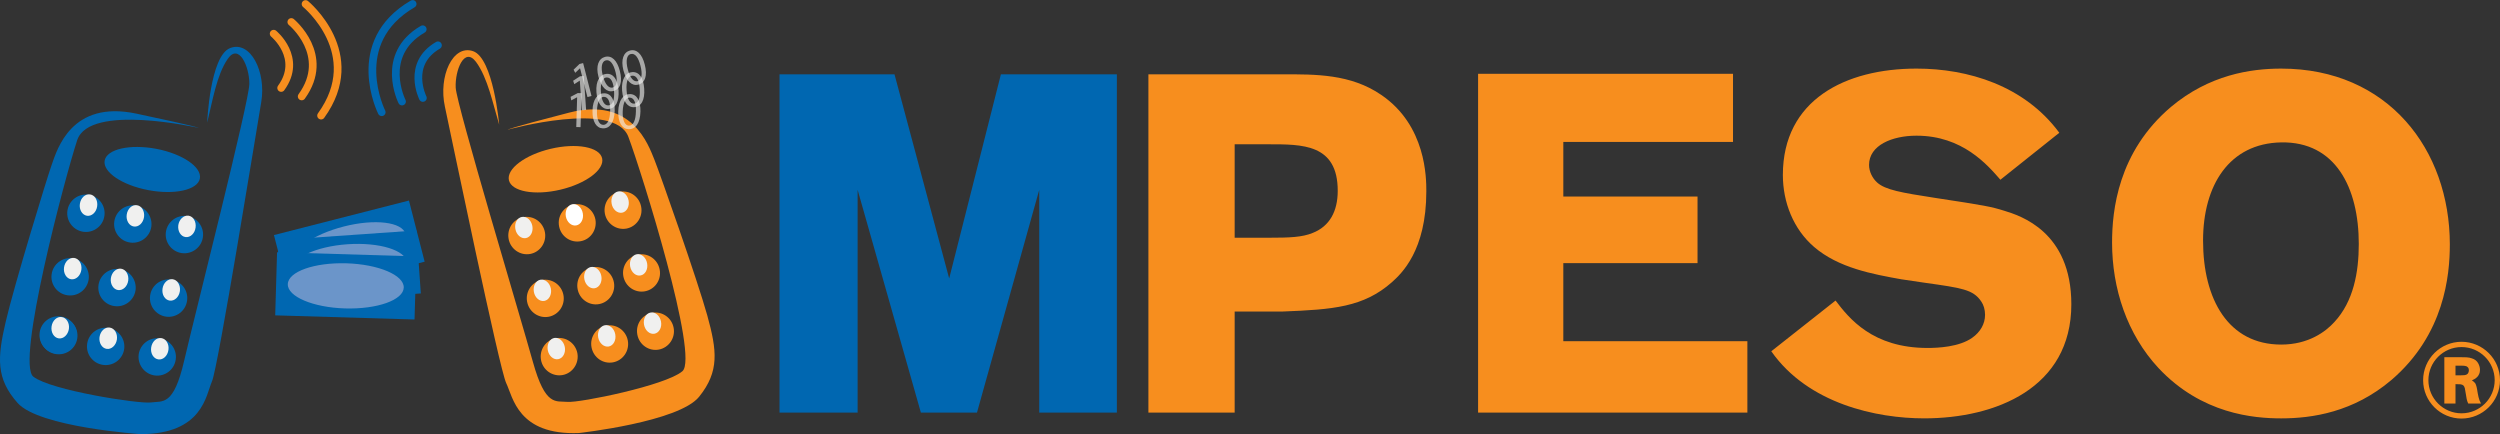 <svg xmlns="http://www.w3.org/2000/svg" width="400" height="69.462"><rect width="100%" height="100%" fill="#333333" stroke="none"/><defs><clipPath id="a"><path d="M1044.98 722.33h18.75v-15.028h-18.75v15.03z"/></clipPath><clipPath id="b"><path d="M1044.977 707.302h18.756v15.028h-18.756v-15.028z"/></clipPath><clipPath id="c"><path d="M1045.42 717.463h17.21v-12.41h-17.21v12.41z"/></clipPath><clipPath id="d"><path d="M1045.417 705.053h17.213v12.41h-17.213v-12.41z"/></clipPath><clipPath id="e"><path d="M1044.85 713.226h16.8v-11.784h-16.8v11.784z"/></clipPath><clipPath id="f"><path d="M1044.85 701.442h16.802v11.783h-16.802v-11.783z"/></clipPath></defs><path d="M43.832 37.61l21.6-5.524 2.51 9.783-21.597 5.523-2.513-9.784z" fill="#0067b1"/><path d="M46.893 42.03c-.493-1.92 3.136-4.518 8.103-5.787 4.966-1.274 9.393-.734 9.89 1.196.494 1.934-3.133 4.526-8.1 5.792-4.973 1.276-9.395.73-9.893-1.2" fill="#6b95c9"/><g clip-path="url(#a)" opacity=".62" transform="matrix(.8 0 0 -.8 -745.7 583.6)"><g clip-path="url(#b)"><path d="M1048.135 715.842l-.02-.007-.943-.9-.328.63 1.177 1.136.727.183 1.68-6.583-.815-.21-1.477 5.752zM1052.695 714.35c.43-1.71 1.184-2.56 1.968-2.356.854.224 1 1.396.575 3.066-.4 1.627-1.078 2.6-1.97 2.362-.745-.192-1.048-1.28-.573-3.073m3.395.98c.576-2.25.086-3.682-1.315-4.034-1.224-.322-2.378.67-2.958 2.848-.58 2.208.048 3.656 1.322 3.986 1.332.34 2.415-.708 2.95-2.8M1057.682 715.622c.43-1.717 1.192-2.553 1.964-2.357.857.222 1.004 1.395.578 3.075-.415 1.622-1.068 2.586-1.97 2.35-.74-.18-1.04-1.268-.572-3.068m3.39.984c.58-2.24.09-3.684-1.303-4.04-1.24-.322-2.384.676-2.957 2.85-.564 2.21.042 3.654 1.313 3.98 1.33.35 2.423-.705 2.945-2.79" fill="#f0f0ef"/></g></g><path d="M19.282 54.984c-.13.94-.855 1.623-1.623 1.51-.762-.103-1.284-.955-1.152-1.9.133-.943.863-1.62 1.627-1.512.758.105 1.28.958 1.147 1.902M27.534 56.67c-.135.937-.864 1.615-1.62 1.508-.765-.106-1.273-.95-1.143-1.902.124-.94.856-1.618 1.618-1.507.773.103 1.29.955 1.146 1.9M13.595 43.842c-.125.944-.852 1.622-1.617 1.525-.773-.115-1.277-.964-1.15-1.912.14-.943.875-1.623 1.628-1.516.763.112 1.276.96 1.14 1.902M21.105 45.573c-.14.947-.86 1.622-1.63 1.514-.76-.11-1.28-.96-1.15-1.902.134-.944.87-1.616 1.624-1.513.77.102 1.28.96 1.155 1.9M29.348 47.26c-.12.942-.843 1.613-1.61 1.503-.773-.095-1.285-.944-1.152-1.893.135-.944.86-1.62 1.625-1.503.774.097 1.27.94 1.138 1.894M16.13 33.676c-.13.95-.852 1.628-1.625 1.51-.766-.1-1.28-.956-1.146-1.895.133-.943.857-1.625 1.626-1.515.77.11 1.274.957 1.145 1.9M23.633 35.403c-.135.952-.862 1.63-1.628 1.517-.768-.11-1.278-.958-1.15-1.9.132-.95.86-1.623 1.627-1.51.767.1 1.277.957 1.15 1.893M31.88 37.093c-.125.936-.844 1.614-1.615 1.51-.774-.105-1.28-.96-1.146-1.892.132-.946.86-1.63 1.623-1.525.76.114 1.267.966 1.138 1.908" fill="#c5cbcc"/><path d="M178.696 11.89v54.13h-12.418V30.375l-9.963 35.643h-8.973L137.22 30.375V66.02h-12.498V11.89h18.398l8.748 32.662 8.277-32.663h18.55z" fill="#0067b1"/><path d="M197.545 23.086v14.95h5.517c3.227 0 5.296-.07 6.985-.773 2.688-1.066 3.99-3.443 3.99-6.734 0-7.522-5.68-7.444-11.124-7.444h-5.368zm0 26.754v16.18h-13.8V11.89h21.475c5.213 0 10.877-.078 15.788 3.298 7.204 4.906 7.204 13.346 7.204 15.414 0 9.508-3.98 13.182-5.52 14.562-4.52 3.988-9.43 4.367-17.402 4.676h-7.745zM279.58 54.595V66.02h-43.085V11.81h40.787v10.896h-27.15v8.735h21.473v10.655H250.13v12.497h29.45zM304.34 44.71c-4.75-.85-10.196-1.846-14.102-5.214-3.298-2.843-4.98-7.133-4.98-11.497 0-12.045 10.037-17.024 21.383-17.024 8.205 0 17.247 2.682 22.848 10.267l-9.426 7.516c-2.065-2.37-6.056-7.05-13.42-7.05-3.908 0-7.595 1.534-7.595 4.68 0 1.062.542 2.145 1.314 2.83 1.3 1.155 3.828 1.608 9.274 2.447 8.12 1.236 8.888 1.387 11.11 2.075 2.468.767 10.668 3.3 10.668 14.942 0 13.422-12.127 18.255-23.54 18.255-7.588 0-18.553-2.3-24.468-10.734l10.283-8.117c2.143 2.827 5.902 7.586 14.72 7.586 1.69 0 5.055-.158 7.128-1.617 1.31-.92 2.072-2.23 2.072-3.678 0-.85-.235-1.607-.615-2.15-1.298-1.915-3.075-2.146-9.05-2.99l-3.603-.533zM393.653 60.053c.274 0 .484-.015.642-.026.16-.02.29-.06.397-.12.12-.068.202-.166.25-.292.047-.12.075-.242.075-.36 0-.236-.063-.416-.206-.527-.134-.124-.306-.187-.522-.2-.03 0-.073-.006-.117-.01-.04-.007-.112-.007-.214-.007H392.878v1.542h.776zm-2.56-2.9h2.646c.314 0 .615.01.916.018.3.016.582.07.838.162.464.14.802.41 1 .763.204.36.302.722.302 1.07 0 .27-.044.507-.144.697-.08.194-.192.358-.327.48-.124.127-.272.237-.422.32-.148.076-.282.142-.4.195.102.07.208.147.288.21.087.07.166.152.234.24.062.1.12.22.164.38.056.154.097.336.137.563.08.51.156.94.24 1.29.078.35.208.695.396 1.026h-2.044c-.108-.225-.2-.472-.25-.735-.045-.252-.102-.543-.148-.867-.06-.367-.106-.647-.148-.852-.046-.192-.128-.342-.233-.444-.104-.09-.26-.157-.452-.18-.192-.01-.464-.027-.808-.027v3.106h-1.785v-7.413z" fill="#f78e1e"/><path d="M393.844 55.53c-2.917 0-5.3 2.376-5.3 5.3 0 2.92 2.383 5.3 5.3 5.3 2.925 0 5.306-2.38 5.306-5.3 0-2.924-2.38-5.3-5.306-5.3m0 11.44c-3.385 0-6.143-2.75-6.143-6.14 0-3.388 2.76-6.145 6.144-6.145 3.385 0 6.156 2.757 6.156 6.144 0 3.39-2.77 6.14-6.156 6.14M352.49 38.498c0 9.434 4.068 16.634 12.5 16.634 4.366 0 7.12-2.068 8.506-3.602 3.065-3.3 3.91-7.975 3.91-12.493 0-9.05-3.756-16.41-12.417-16.254-8.282.15-12.5 6.816-12.5 15.715m39.483.613c0 4.91-.843 14.413-9.353 21.694-6.06 5.14-12.652 6.135-17.63 6.135-4.374 0-12.732-.687-19.634-8.057-5.047-5.435-7.424-12.72-7.424-20.08 0-5.06.915-14.486 9.416-21.69 6.137-5.147 12.738-6.137 17.64-6.137 17.09 0 26.985 12.96 26.985 28.135" fill="#f78e1e"/><path d="M31.764 20.463s-17.467-4.003-19.418 1.98C10.38 28.428 2.514 58.09 5.34 60.273c2.823 2.19 16.896 4.373 18.793 4.12 1.9-.263 3.63.657 5.322-6.63 1.686-7.285 10.438-41.598 10.442-44.358.01-2.753-1.682-6.572-3.458-3.985-1.786 2.58-2.443 6.814-3.292 10.198 0 0 .45-10.676 3.674-11.927 3.23-1.258 5.81 3.785 4.975 8.663-.833 4.876-6.892 42.4-7.874 44.644-.978 2.24-1.483 8.43-11.39 8.465 0 0-16.24-1.077-19.717-4.99C-.664 60.55-.424 57.24.9 51.536c1.317-5.703 6.546-22.853 7.4-25.258.865-2.415 3.148-10.287 13.496-8.102 10.35 2.194 9.968 2.288 9.968 2.288" fill="#0067b1"/><path d="M12.367 54.114c-.23 1.637-1.736 2.773-3.38 2.544-1.637-.228-2.776-1.74-2.554-3.374.24-1.632 1.75-2.783 3.383-2.55 1.635.23 2.78 1.74 2.55 3.38M19.87 55.842c-.234 1.63-1.742 2.774-3.383 2.54-1.64-.23-2.777-1.736-2.542-3.375.222-1.632 1.738-2.774 3.366-2.542 1.634.232 2.776 1.74 2.56 3.377" fill="#0067b1"/><path d="M12.278 54.016c-.238 1.637-1.744 2.783-3.38 2.552-1.636-.228-2.78-1.737-2.548-3.38.227-1.635 1.734-2.78 3.366-2.55 1.646.23 2.788 1.737 2.562 3.378" fill="#0067b1"/><path d="M18.706 54.306c-.14.945-.868 1.626-1.633 1.514-.767-.108-1.278-.96-1.147-1.9.136-.94.855-1.62 1.624-1.51.762.1 1.28.952 1.156 1.896M11.023 52.63c-.14.937-.866 1.62-1.626 1.51-.765-.104-1.278-.958-1.146-1.9.127-.942.85-1.622 1.618-1.512.77.104 1.285.95 1.155 1.902" fill="#f0f0ef"/><path d="M28.115 57.524c-.222 1.64-1.74 2.773-3.367 2.548-1.642-.233-2.776-1.743-2.557-3.377.242-1.638 1.74-2.783 3.38-2.55 1.64.23 2.78 1.742 2.545 3.38" fill="#0067b1"/><path d="M26.95 55.992c-.133.95-.86 1.626-1.617 1.51-.77-.107-1.28-.95-1.147-1.893.134-.947.855-1.63 1.625-1.513.757.1 1.274.956 1.14 1.895" fill="#f0f0ef"/><path d="M14.186 44.698c-.233 1.64-1.738 2.775-3.376 2.547-1.64-.224-2.782-1.737-2.548-3.37.227-1.633 1.74-2.776 3.37-2.55 1.64.228 2.776 1.74 2.554 3.373" fill="#0067b1"/><path d="M13.018 43.164c-.13.942-.856 1.622-1.63 1.52-.757-.11-1.277-.953-1.142-1.903.13-.937.856-1.616 1.63-1.51.762.103 1.27.962 1.142 1.894" fill="#f0f0ef"/><path d="M21.688 46.434c-.24 1.63-1.745 2.774-3.385 2.538-1.634-.22-2.782-1.732-2.542-3.375.237-1.636 1.737-2.772 3.372-2.545 1.643.226 2.77 1.735 2.556 3.382" fill="#0067b1"/><path d="M20.516 44.897c-.136.943-.86 1.623-1.63 1.51-.752-.1-1.28-.957-1.147-1.9.135-.938.86-1.622 1.63-1.515.762.104 1.276.96 1.146 1.905" fill="#f0f0ef"/><path d="M29.932 48.114c-.222 1.636-1.734 2.772-3.367 2.55-1.633-.238-2.777-1.747-2.544-3.378.22-1.64 1.735-2.778 3.368-2.555 1.638.238 2.778 1.748 2.544 3.384" fill="#0067b1"/><path d="M28.784 46.573c-.134.95-.87 1.63-1.63 1.523-.78-.112-1.285-.954-1.15-1.907.13-.937.856-1.614 1.622-1.517.773.112 1.28.967 1.158 1.9" fill="#f0f0ef"/><path d="M16.706 34.533c-.222 1.632-1.733 2.775-3.37 2.552-1.633-.233-2.784-1.744-2.55-3.384.234-1.636 1.743-2.77 3.375-2.547 1.635.235 2.78 1.748 2.546 3.38" fill="#0067b1"/><path d="M15.547 33.006c-.125.942-.86 1.624-1.625 1.516-.756-.112-1.284-.96-1.142-1.903.13-.952.854-1.622 1.622-1.515.765.103 1.282.947 1.145 1.9" fill="#f0f0ef"/><path d="M24.214 36.263c-.23 1.634-1.75 2.774-3.382 2.544-1.634-.22-2.777-1.736-2.544-3.37.226-1.638 1.736-2.782 3.372-2.557 1.647.23 2.77 1.745 2.554 3.383" fill="#0067b1"/><path d="M23.044 34.732c-.135.944-.857 1.623-1.623 1.51-.762-.106-1.278-.958-1.147-1.9.13-.945.85-1.624 1.622-1.51.77.098 1.282.956 1.15 1.9" fill="#f0f0ef"/><path d="M32.464 37.948c-.224 1.627-1.74 2.77-3.372 2.55-1.636-.232-2.773-1.745-2.55-3.378.237-1.64 1.74-2.78 3.378-2.55 1.635.23 2.777 1.74 2.544 3.378" fill="#0067b1"/><path d="M31.292 36.412c-.118.94-.843 1.625-1.612 1.517-.77-.103-1.277-.954-1.152-1.905.14-.937.864-1.613 1.632-1.516.758.11 1.263.962 1.132 1.902" fill="#f0f0ef"/><path d="M31.978 28.565c-.343 1.82-4.03 2.655-8.236 1.856-4.215-.79-7.343-2.917-6.994-4.74.346-1.825 4.032-2.66 8.245-1.872 4.206.802 7.332 2.933 6.985 4.757" fill="#0067b1"/><path d="M102.505 52.653c.16.937.91 1.58 1.66 1.444.756-.136 1.233-1.013 1.048-1.946-.17-.936-.92-1.587-1.667-1.45-.75.142-1.214 1.02-1.04 1.953M95.177 54.694c.172.936.917 1.583 1.673 1.447.74-.142 1.215-1.012 1.038-1.953-.166-.94-.912-1.583-1.674-1.445-.748.14-1.213 1.007-1.037 1.952M87.106 56.72c.175.937.917 1.583 1.666 1.442.752-.144 1.216-1.01 1.046-1.944-.168-.937-.92-1.586-1.668-1.446-.75.14-1.227 1.005-1.044 1.948M100.274 43.332c.17.932.924 1.58 1.67 1.443.752-.135 1.227-1.01 1.054-1.948-.18-.94-.93-1.583-1.678-1.442-.746.133-1.22 1.006-1.046 1.947M92.948 45.366c.17.942.916 1.584 1.67 1.455.753-.147 1.22-1.017 1.046-1.957-.167-.94-.92-1.577-1.67-1.445-.752.15-1.213 1.013-1.046 1.948M84.88 47.397c.173.937.92 1.587 1.67 1.446.745-.135 1.21-1.012 1.045-1.947-.175-.94-.927-1.592-1.68-1.447-.74.14-1.215 1.007-1.035 1.947M97.307 33.29c.18.93.926 1.577 1.678 1.44.753-.145 1.218-1.01 1.05-1.954-.175-.934-.924-1.576-1.687-1.437-.736.13-1.213 1-1.04 1.95M89.988 35.318c.173.94.927 1.586 1.667 1.448.76-.133 1.223-1.01 1.05-1.95-.172-.935-.92-1.586-1.672-1.44-.754.14-1.215.998-1.045 1.942M81.914 37.345c.176.943.925 1.586 1.67 1.452.75-.14 1.228-1.012 1.05-1.946-.175-.938-.93-1.593-1.68-1.45-.75.142-1.21 1.012-1.04 1.945" fill="#c5cbcc"/><path d="M81.27 20.744s17.068-4.74 19.272 1.156c2.2 5.9 11.34 35.2 8.643 37.494-2.688 2.3-16.48 5.077-18.367 4.907-1.892-.18-3.555.796-5.556-6.405-2-7.21-12.206-41.107-12.35-43.862-.132-2.756 1.372-6.628 3.245-4.136 1.873 2.515 2.71 6.717 3.712 10.047 0 0-.933-10.636-4.176-11.757-3.254-1.12-5.566 4.03-4.51 8.872 1.04 4.834 8.734 42.047 9.814 44.246 1.074 2.204 1.84 8.367 11.635 7.978 0 0 15.978-1.758 19.234-5.81 3.255-4.056 2.858-7.357 1.302-12.995-1.567-5.637-7.515-22.55-8.46-24.927-.97-2.364-3.587-10.144-13.705-7.517-10.116 2.617-9.734 2.708-9.734 2.708" fill="#f78e1e"/><path d="M101.972 53.528c.297 1.637 1.845 2.7 3.442 2.406 1.6-.302 2.668-1.856 2.37-3.48-.3-1.62-1.85-2.702-3.46-2.4-1.604.292-2.66 1.846-2.352 3.474" fill="#f78e1e"/><path d="M103.044 51.95c.174.948.925 1.584 1.674 1.446.75-.144 1.22-1.01 1.045-1.94-.17-.94-.92-1.595-1.67-1.45-.757.135-1.22 1.016-1.05 1.943" fill="#f0f0ef"/><path d="M94.642 55.562c.3 1.636 1.84 2.713 3.44 2.414 1.61-.302 2.666-1.858 2.37-3.48-.3-1.628-1.844-2.7-3.454-2.4-1.6.29-2.66 1.843-2.356 3.466" fill="#f78e1e"/><path d="M95.71 53.99c.183.94.928 1.584 1.69 1.45.747-.144 1.215-1.01 1.042-1.955-.164-.934-.927-1.585-1.675-1.446-.76.146-1.225 1.02-1.057 1.95" fill="#f0f0ef"/><path d="M86.563 57.602c.297 1.618 1.846 2.693 3.452 2.405 1.598-.3 2.66-1.856 2.367-3.487-.31-1.622-1.848-2.7-3.462-2.4-1.6.298-2.662 1.854-2.357 3.482" fill="#f78e1e"/><path d="M87.644 56.017c.167.948.928 1.59 1.67 1.45.757-.135 1.23-1.013 1.055-1.95-.187-.937-.933-1.58-1.68-1.443-.753.14-1.214 1.01-1.046 1.943" fill="#f0f0ef"/><path d="M99.738 44.208c.305 1.624 1.85 2.7 3.455 2.4 1.6-.3 2.67-1.845 2.355-3.474-.295-1.624-1.847-2.705-3.45-2.402-1.597.3-2.665 1.85-2.36 3.476" fill="#f78e1e"/><path d="M100.825 42.63c.176.944.913 1.584 1.667 1.444.75-.133 1.22-1.008 1.045-1.95-.17-.932-.92-1.583-1.667-1.444-.75.14-1.216 1.018-1.045 1.95" fill="#f0f0ef"/><path d="M92.415 46.245c.293 1.624 1.846 2.708 3.45 2.408 1.6-.3 2.664-1.856 2.36-3.478-.304-1.63-1.847-2.705-3.452-2.41-1.61.3-2.658 1.86-2.358 3.48" fill="#f78e1e"/><path d="M93.495 44.67c.177.938.927 1.582 1.678 1.447.746-.142 1.214-1.008 1.04-1.957-.17-.926-.92-1.58-1.668-1.44-.755.14-1.224 1.012-1.05 1.95" fill="#f0f0ef"/><path d="M84.337 48.275c.3 1.633 1.846 2.7 3.452 2.405 1.598-.298 2.663-1.85 2.362-3.474-.302-1.634-1.844-2.698-3.458-2.412-1.592.302-2.656 1.86-2.357 3.48" fill="#f78e1e"/><path d="M85.42 46.698c.17.942.916 1.586 1.678 1.448.742-.138 1.214-1.013 1.046-1.948-.18-.938-.93-1.577-1.678-1.444-.748.137-1.217 1.01-1.045 1.944" fill="#f0f0ef"/><path d="M96.776 34.165c.306 1.623 1.85 2.7 3.455 2.408 1.607-.303 2.663-1.864 2.357-3.485-.294-1.623-1.84-2.7-3.45-2.404-1.6.298-2.66 1.85-2.36 3.48" fill="#f78e1e"/><path d="M97.86 32.578c.167.938.916 1.587 1.673 1.454.75-.14 1.216-1.02 1.042-1.945-.177-.942-.92-1.59-1.673-1.455-.746.14-1.222 1.014-1.04 1.946" fill="#f0f0ef"/><path d="M89.45 36.198c.3 1.63 1.85 2.7 3.456 2.397 1.6-.287 2.65-1.846 2.36-3.476-.307-1.617-1.844-2.702-3.456-2.4-1.606.29-2.665 1.858-2.36 3.478" fill="#f78e1e"/><path d="M90.534 34.626c.174.932.922 1.583 1.67 1.44.75-.14 1.224-1.008 1.043-1.947-.166-.943-.915-1.583-1.666-1.445-.74.135-1.212 1.006-1.046 1.95" fill="#fff"/><path d="M81.378 38.228c.3 1.625 1.855 2.698 3.456 2.404 1.592-.295 2.653-1.856 2.353-3.475-.302-1.627-1.84-2.705-3.456-2.415-1.605.3-2.653 1.854-2.352 3.486" fill="#f78e1e"/><path d="M82.462 36.653c.172.94.92 1.575 1.673 1.445.754-.138 1.214-1.013 1.04-1.947-.178-.933-.923-1.586-1.676-1.44-.756.135-1.216 1-1.038 1.943" fill="#f0f0ef"/><path d="M81.427 28.843c.42 1.8 4.1 2.477 8.224 1.508 4.11-.966 7.114-3.218 6.688-5.032-.422-1.808-4.114-2.486-8.232-1.51-4.108.97-7.1 3.224-6.68 5.035" fill="#f78e1e"/><path d="M43.786 5.39s4.7 3.86 1.2 8.687M46.61 3.522s6.45 5.293 1.66 11.91M48.89.643s9.66 7.922 2.482 17.854" fill="none" stroke="#f78e1e" stroke-width="1.234" stroke-linecap="round" stroke-linejoin="round"/><path d="M67.66 15.674s-2.737-5.423 2.414-8.425M64.323 16.246S60.565 8.8 67.635 4.678M61.074 17.953S55.446 6.8 66.024.633" fill="none" stroke="#0067b1" stroke-width="1.234" stroke-linecap="round" stroke-linejoin="round"/><path d="M44.393 38.42l22.238-1.548.7 10.08-22.25 1.543-.687-10.075z" fill="#0067b1"/><path d="M46.6 43.324c-.143-1.987 3.895-3.892 9.006-4.245 5.118-.348 9.373.97 9.518 2.96.14 1.99-3.894 3.894-9.018 4.24-5.115.36-9.376-.975-9.506-2.956" fill="#6b95c9"/><g clip-path="url(#c)" opacity=".62" transform="matrix(.8 0 0 -.8 -745.7 583.6)"><g clip-path="url(#d)"><path d="M1048.086 713.375h-.008l-1.1-.71-.224.69 1.38.892.746.044.467-6.782-.843-.06-.418 5.927zM1052.308 711.09c.108-1.77.704-2.735 1.5-2.67.9.06 1.248 1.19 1.123 2.92-.113 1.667-.583 2.733-1.51 2.67-.758-.05-1.25-1.066-1.112-2.92m3.525.348c.146-2.307-.594-3.64-2.026-3.733-1.268-.095-2.232 1.093-2.395 3.335-.173 2.287.7 3.593 2.02 3.69 1.36.096 2.246-1.132 2.4-3.292M1057.44 711.457c.104-1.772.704-2.74 1.513-2.684.886.064 1.235 1.19 1.118 2.92-.11 1.68-.59 2.74-1.503 2.672-.764-.044-1.26-1.068-1.127-2.907m3.522.333c.17-2.303-.578-3.625-2.01-3.727-1.27-.083-2.235 1.098-2.41 3.336-.17 2.28.71 3.592 2.026 3.68 1.364.094 2.25-1.122 2.394-3.29" fill="#f0f0ef"/></g></g><path d="M44.33 40.357l22.292.668-.298 10.094-22.29-.662.296-10.1z" fill="#0067b1"/><path d="M46.05 45.458c.057-1.996 4.253-3.48 9.38-3.33 5.122.154 9.23 1.89 9.17 3.884-.053 1.996-4.25 3.484-9.386 3.336-5.12-.15-9.238-1.895-9.165-3.89" fill="#6b95c9"/><g clip-path="url(#e)" opacity=".62" transform="matrix(.8 0 0 -.8 -745.7 583.6)"><g clip-path="url(#f)"><path d="M1047.552 710.04h-.027l-1.15-.617-.133.71 1.438.753.76-.023-.21-6.788-.853.012.175 5.954zM1051.52 707.343c-.066-1.766.438-2.788 1.23-2.815.896-.034 1.365 1.062 1.41 2.79.052 1.675-.322 2.79-1.24 2.814-.764.023-1.36-.94-1.4-2.79m3.542 0c-.076-2.32-.947-3.56-2.363-3.516-1.288.038-2.122 1.3-2.076 3.553.054 2.295 1.055 3.505 2.387 3.462 1.347-.036 2.113-1.34 2.05-3.5M1056.666 707.19c-.052-1.772.442-2.787 1.235-2.817.89-.02 1.36 1.062 1.403 2.79.064 1.684-.313 2.788-1.232 2.816-.762.02-1.352-.936-1.404-2.79m3.547 0c-.066-2.31-.946-3.57-2.38-3.527-1.285.045-2.11 1.313-2.063 3.556.074 2.29 1.06 3.503 2.375 3.468 1.364-.04 2.112-1.34 2.068-3.498" fill="#f0f0ef"/></g></g></svg>